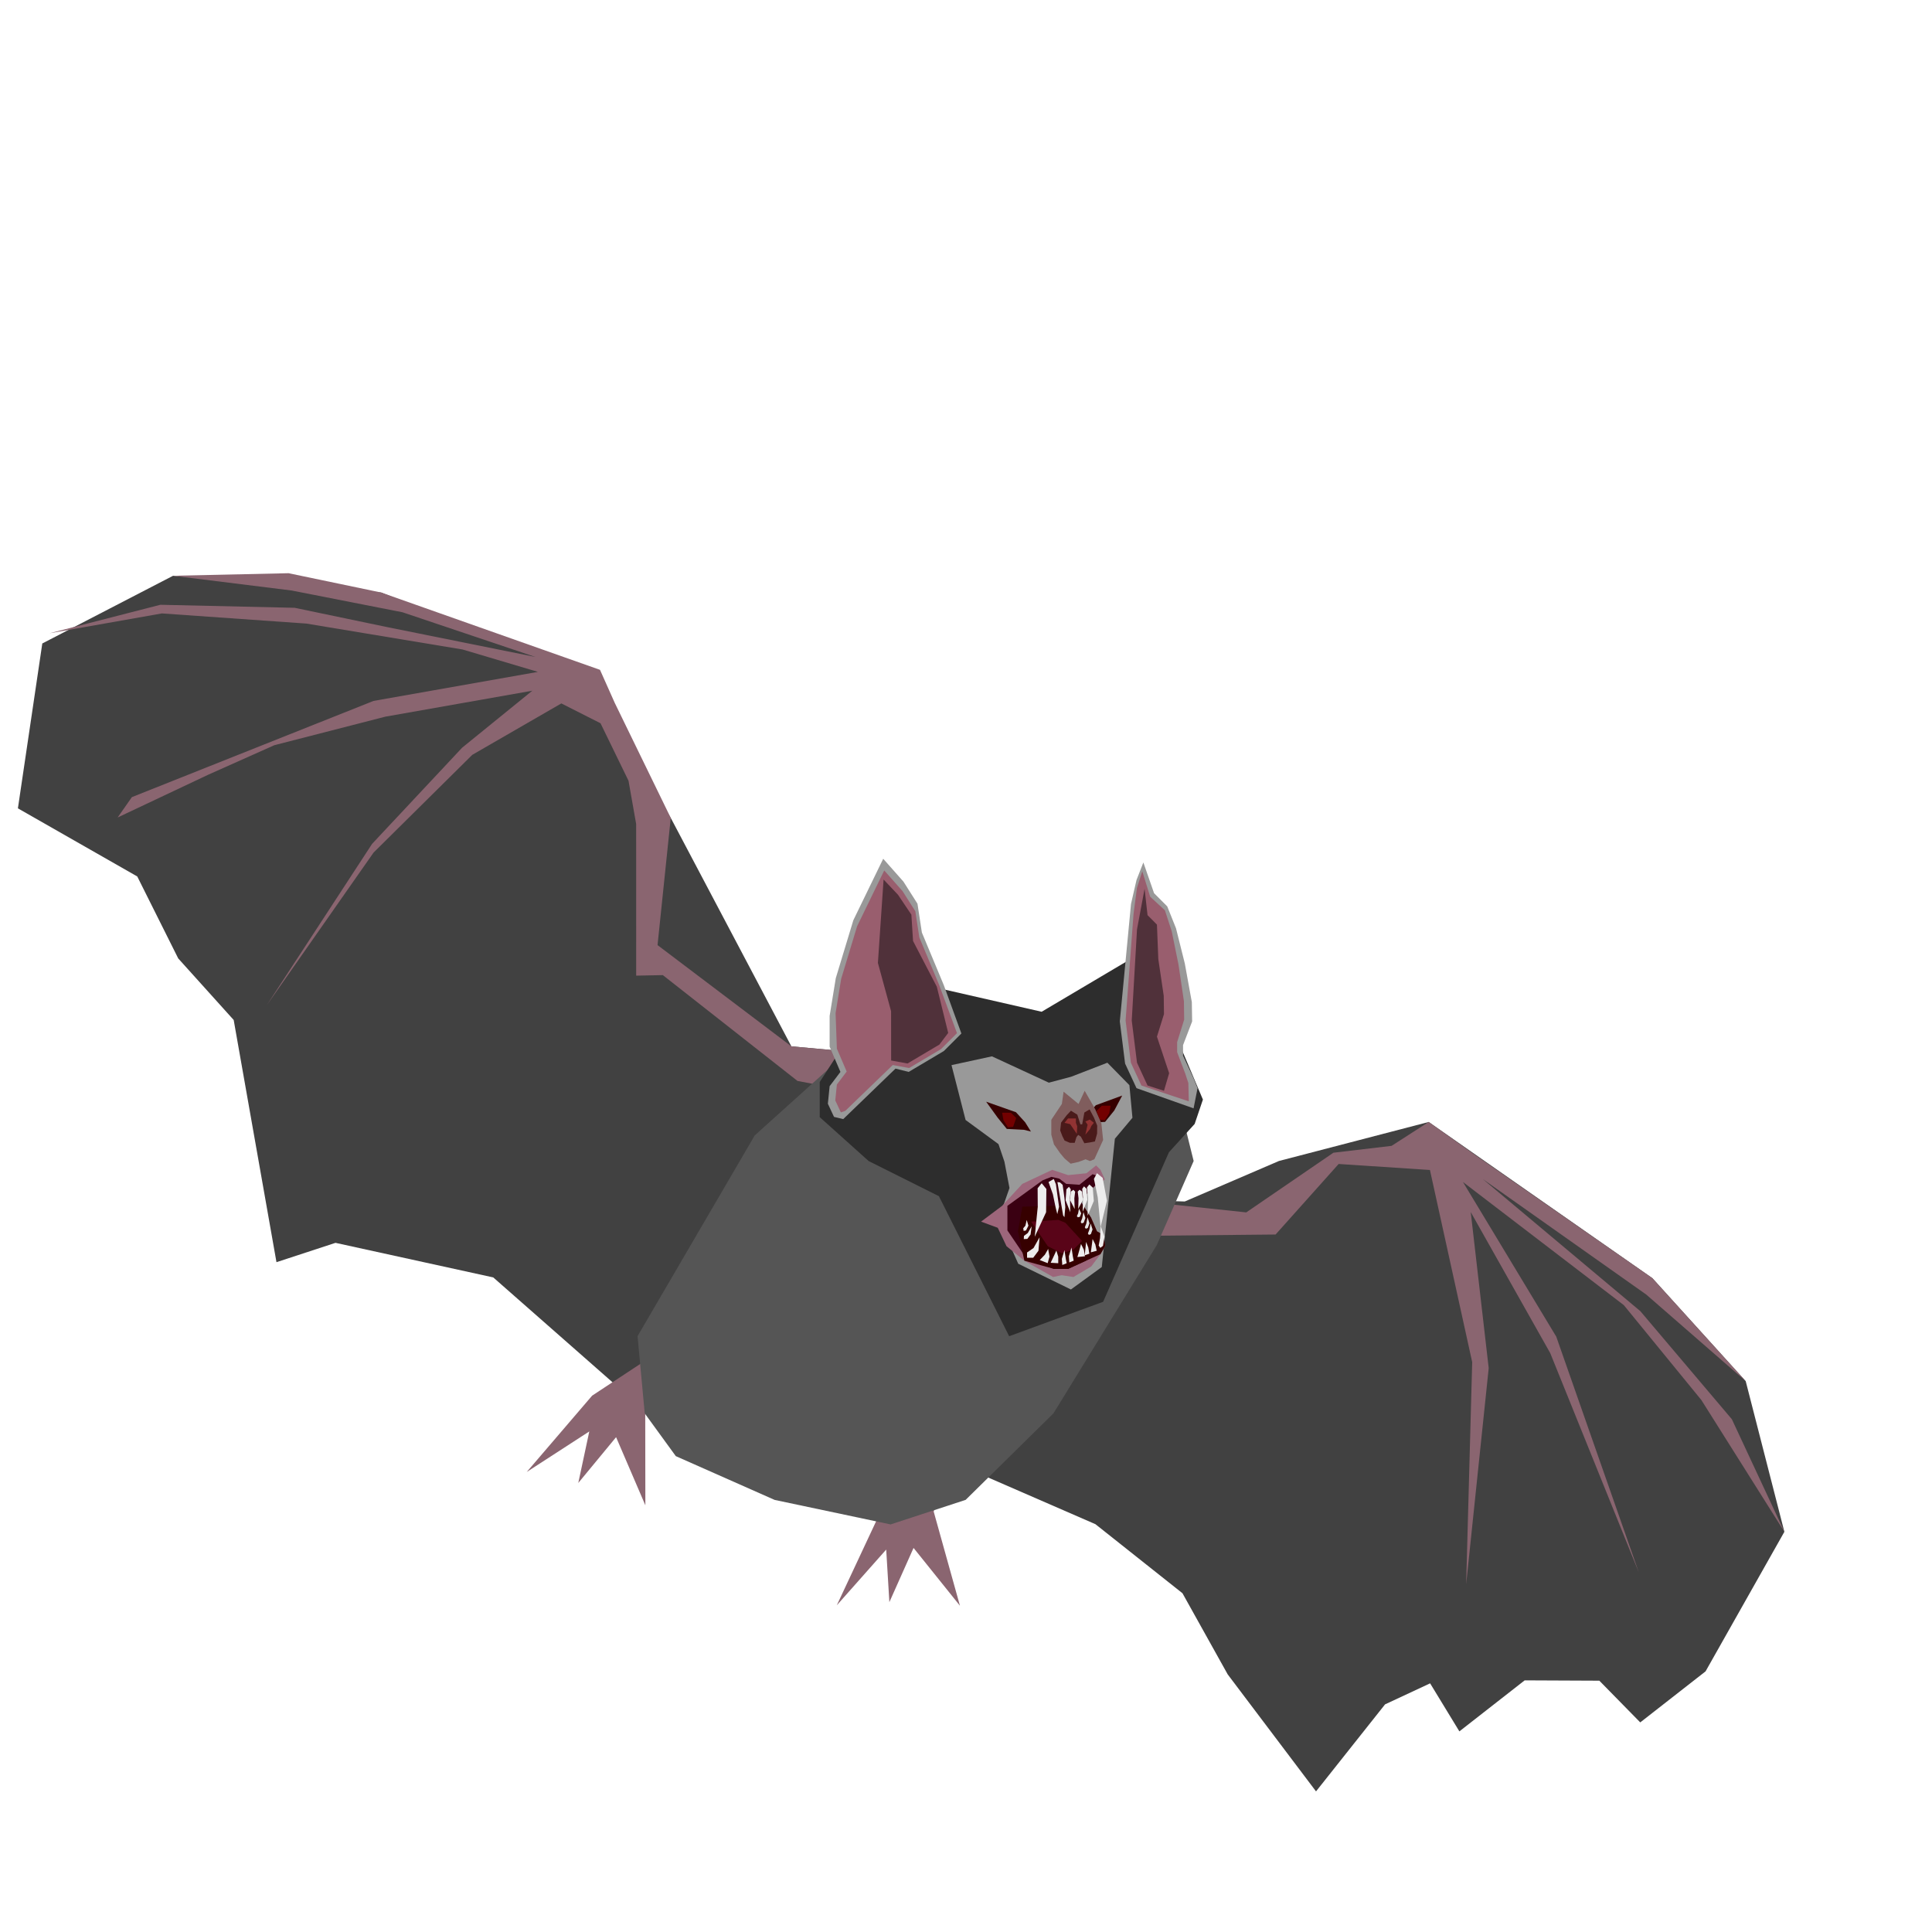 <?xml version="1.0" encoding="UTF-8" standalone="no"?>
<!DOCTYPE svg PUBLIC "-//W3C//DTD SVG 1.1//EN" "http://www.w3.org/Graphics/SVG/1.1/DTD/svg11.dtd">
<svg width="100%" height="100%" viewBox="0 0 1100 1100" version="1.1" xmlns="http://www.w3.org/2000/svg" xmlns:xlink="http://www.w3.org/1999/xlink" xml:space="preserve" xmlns:serif="http://www.serif.com/" style="fill-rule:evenodd;clip-rule:evenodd;stroke-linejoin:round;stroke-miterlimit:2;">
    <g id="BAT-frame-2" serif:id="BAT frame 2" transform="matrix(0.5,0,0,0.5,-140.424,-233.949)">
        <g id="wings">
            <g id="wings-base" serif:id="wings base" transform="matrix(0.985,-0.174,0.174,0.985,-316.604,420.826)">
                <path d="M1500,1545.45L1260,1480L1170,1200L1100,1020L890,890L660,830L500,880L440,1060L560.307,1160L590,1260L640,1340L640,1620L710,1610L880,1680L1040,1880L1313.61,1930L1500,1545.45Z" style="fill:rgb(65,65,65);"/>
            </g>
            <g transform="matrix(0.985,-0.174,0.174,0.985,-316.604,420.826)">
                <path d="M1500,1545.45L1260,1480L1130,1340L1170,1200L1130,1060L1120,1020L890,890L790,850L660,830L790,870L910,916.364L1050,992.727L890,930L790,890L640,860L510,870L640,870L800,910L970,970L1050,1010L860,1010L570,1070L550,1090L660,1060L740,1040L870,1030L1040,1030L950,1080L830,1170L680,1330L830,1180L960,1090L1070,1050L1110,1080L1130,1150L1130,1200L1100,1370L1130,1374.7L1260,1520L1473.23,1600.68L1500,1545.45Z" style="fill:rgb(138,101,112);"/>
            </g>
            <g id="wings-base1" serif:id="wings base" transform="matrix(0.94,0.342,-0.342,0.94,515.943,-251.076)">
                <path d="M1313.61,1930L1470,2000L1606.36,1948.7L1790,1960L1910,2000L1990,2069.22L2130,2160L2170,2040L2210,2000L2260,2040L2310,1960L2390,1931.3L2450,1960L2500,1880L2530,1700L2430,1553.89L2290,1480L1990,1400L1845,1500L1760,1580L1700,1600L1500,1545.45L1313.61,1930Z" style="fill:rgb(65,65,65);"/>
            </g>
            <g transform="matrix(0.94,0.342,-0.342,0.94,515.943,-251.076)">
                <path d="M1473.23,1600.68L1630,1660L1710,1640L1870,1580L1910,1480L2010,1450.89L2130,1640L2210,1880L2150,1640L2070,1480L2210,1600L2390,1800L2210,1580L2050,1450.89L2270,1520L2390,1591.41L2530,1700L2430,1600L2290,1520L2070,1440L2290,1500L2430,1553.89L2290,1480L2050,1416.55L1990,1400L1959.58,1440L1900,1470L1830,1567.74L1700,1600L1500,1545.45L1473.23,1600.68Z" style="fill:rgb(138,101,112);"/>
            </g>
        </g>
        <g>
            <g transform="matrix(0.978,0.209,-0.209,0.978,471.47,-152.359)">
                <path d="M997.25,1995.87L934.633,2059.49L880,2160L940,2100L940,2160L971.198,2100L1020,2168.9L996.573,2060L1013.87,2013.79L997.25,1995.87Z" style="fill:rgb(138,101,112);"/>
            </g>
            <g transform="matrix(0.998,-0.06,0.06,0.998,225.866,193.014)">
                <path d="M997.25,1995.87L934.633,2059.49L880,2160L940,2100L940,2160L971.198,2100L1020,2168.9L996.573,2060L1013.87,2013.79L997.25,1995.87Z" style="fill:rgb(138,101,112);"/>
            </g>
            <g id="body" transform="matrix(0.958,0.288,-0.288,0.958,1063.4,-476.612)">
                <path d="M1168.27,1942.98L787.368,2004.79L717.526,2119.78L655.574,2377.06L688.694,2458.88L736.579,2495.3L858.632,2510.63L993.111,2499.35L1066.86,2448L1134.26,2324.87L1191.75,2107.59L1204.38,2003.88L1168.27,1942.98Z" style="fill:rgb(85,85,85);"/>
            </g>
        </g>
        <g id="head">
            <path d="M1580,1553.05L1466.98,1620L1291.85,1580L1214.28,1700L1214.28,1740L1270,1790L1350,1830L1430,1989.47L1537,1950.27L1611.93,1780L1641.23,1747.75L1650.62,1720L1580,1553.05Z" style="fill:rgb(45,45,45);"/>
            <g id="morda" transform="matrix(-1.83,0.072,-0.042,-1.072,4231.33,3647.48)">
                <path d="M1453.47,1693.91L1485.57,1723.39L1496.79,1771.23L1489.18,1804.1L1491.68,1832.24L1494.94,1851.11L1514.79,1878.08L1522.21,1936.86L1496.87,1944.48L1462.15,1914.18L1448.26,1919.49L1425.3,1932.9L1412.17,1908.17L1411.07,1873.45L1422.5,1851.96L1433.75,1716.45L1453.47,1693.91Z" style="fill:rgb(153,153,153);"/>
            </g>
            <path d="M1398,1859L1417,1866L1427,1887L1447.31,1903.48L1480,1922.05L1489.75,1920L1503.2,1922.05L1523.5,1910L1534,1896L1539.5,1886.5L1537,1874L1530,1870L1523.5,1855L1507.89,1833L1539,1811L1534,1800.01L1529,1795L1518,1803.9L1497,1806L1479,1800L1445,1816L1422,1841L1398,1859Z" style="fill:rgb(157,102,123);"/>
            <g id="mouth">
                <path d="M1428,1841L1428,1869L1449,1900L1480.93,1912.77L1497.18,1912.77L1517.49,1903.48L1523.5,1855L1511,1835L1528.83,1817L1531,1807L1525,1805L1510,1817L1495,1816L1487,1810L1478,1808L1468,1812L1428,1841Z" style="fill:rgb(58,0,18);"/>
                <path d="M1445,1842L1440,1870L1447.31,1903.48L1480.93,1912.77L1497.18,1912.77L1517.49,1903.48L1534,1896L1539.5,1886.5L1537,1874L1530,1870L1523.5,1855L1513.75,1840L1445,1842Z" style="fill:rgb(54,0,0);"/>
                <path id="tongue" d="M1486,1857L1455,1859L1474,1887L1490,1895L1503,1891L1513,1881L1494,1860.27L1486,1857Z" style="fill:rgb(89,4,24);"/>
                <g id="Teeth-Mid" serif:id="Teeth Mid">
                    <g id="teeth" transform="matrix(-0.34,-0.078,-0.048,0.209,2109.44,1595.28)">
                        <path d="M1468.66,1819.59L1468.07,1853.76L1470,1875L1465.86,1881.05L1460,1875L1458.07,1848.59L1468.66,1819.59Z" style="fill:rgb(229,229,229);"/>
                    </g>
                    <g id="teeth1" serif:id="teeth" transform="matrix(-0.34,-0.078,-0.048,0.209,2105.94,1588.28)">
                        <path d="M1468.66,1819.59L1468.07,1853.76L1470,1875L1465.86,1881.05L1460,1875L1458.07,1848.59L1468.66,1819.59Z" style="fill:rgb(229,229,229);"/>
                    </g>
                    <g id="teeth2" serif:id="teeth" transform="matrix(-0.34,-0.078,-0.048,0.209,2101.28,1582.23)">
                        <path d="M1468.66,1819.59L1468.07,1853.76L1470,1875L1465.86,1881.05L1460,1875L1458.07,1848.59L1468.66,1819.59Z" style="fill:rgb(229,229,229);"/>
                    </g>
                    <g id="teeth3" serif:id="teeth" transform="matrix(-0.34,-0.078,-0.036,0.157,2074.37,1673.07)">
                        <path d="M1468.66,1819.59L1468.07,1853.76L1470,1875L1465.86,1881.05L1460,1875L1458.07,1848.59L1468.66,1819.59Z" style="fill:rgb(229,229,229);"/>
                    </g>
                </g>
                <g id="Teeth-lower" serif:id="Teeth lower">
                    <g id="teeth4" serif:id="teeth" transform="matrix(-0.49,-0.035,-0.029,0.403,2306.61,1182.09)">
                        <path d="M1468.66,1819.59L1468.07,1853.76L1470,1875L1465.86,1881.05L1460,1875L1458.07,1848.59L1468.66,1819.59Z" style="fill:rgb(237,237,237);"/>
                    </g>
                    <g transform="matrix(0.79,-0.004,0.005,1,345.443,-5.888)">
                        <path d="M1481.14,1890.56L1485.05,1896.76L1487,1904L1478.51,1905.77L1480.16,1896.52L1481.14,1890.56Z" style="fill:rgb(237,237,237);"/>
                    </g>
                    <g transform="matrix(0.631,-0.003,0.005,1,573.518,-4.01)">
                        <path d="M1481.14,1890.56L1485.05,1896.76L1487,1904L1478.51,1905.77L1480.16,1896.52L1481.14,1890.56Z" style="fill:rgb(237,237,237);"/>
                    </g>
                    <g transform="matrix(0.995,0.101,-0.101,0.995,229.044,-146.245)">
                        <path d="M1481.14,1890.56L1485.05,1896.76L1487,1904L1478.51,1905.77L1480.16,1896.52L1481.14,1890.56Z" style="fill:rgb(237,237,237);"/>
                    </g>
                    <g transform="matrix(-0.924,0.383,0.383,0.924,2142.47,-425.547)">
                        <path d="M1478.3,1891.56L1484.9,1899.64L1487.12,1906.3L1481.73,1906.37L1480.74,1901.37L1478.3,1891.56Z" style="fill:rgb(237,237,237);"/>
                    </g>
                    <g transform="matrix(-0.924,0.383,0.383,0.924,2134.47,-422.615)">
                        <path d="M1478.3,1891.56L1484.9,1899.64L1487.12,1906.3L1481.73,1906.37L1480.74,1901.37L1478.3,1891.56Z" style="fill:rgb(237,237,237);"/>
                    </g>
                    <g transform="matrix(0.965,0.26,-0.26,0.965,545.984,-317.624)">
                        <path d="M1481.14,1890.56L1485.05,1896.76L1487,1904L1478.51,1905.77L1480.16,1896.52L1481.14,1890.56Z" style="fill:rgb(237,237,237);"/>
                    </g>
                    <g transform="matrix(0.953,0.595,-0.542,0.868,1088.71,-631.168)">
                        <path d="M1479.81,1890.32L1485.05,1896.76L1487,1904L1478.51,1905.77L1480.05,1897.65L1479.81,1890.32Z" style="fill:rgb(237,237,237);"/>
                    </g>
                    <g id="teeth5" serif:id="teeth" transform="matrix(-0.581,-0.352,-0.212,0.351,2703.67,1755.14)">
                        <path d="M1468.66,1819.59L1468.07,1853.76L1473.47,1873.66L1468.89,1886.18L1460.08,1877.34L1458.62,1853.06L1468.66,1819.59Z" style="fill:rgb(237,237,237);"/>
                    </g>
                    <g id="teeth6" serif:id="teeth" transform="matrix(-0.324,-0.196,-0.133,0.219,2173.44,1753.7)">
                        <path d="M1468.66,1819.59L1468.07,1853.76L1473.47,1873.66L1468.89,1886.18L1460.08,1877.34L1458.62,1853.06L1468.66,1819.59Z" style="fill:rgb(237,237,237);"/>
                    </g>
                    <g id="teeth7" serif:id="teeth" transform="matrix(-0.324,-0.196,-0.087,0.144,2085.6,1884.87)">
                        <path d="M1474.62,1814.23L1469.13,1851.83L1470.68,1874.74L1465.45,1888.43L1460.08,1877.34L1461.33,1841.2L1474.62,1814.23Z" style="fill:rgb(237,237,237);"/>
                    </g>
                </g>
                <g id="teeth-upper" serif:id="teeth upper">
                    <g id="teeth8" serif:id="teeth" transform="matrix(-0.994,0.112,-0.112,-0.994,3197.72,3509.43)">
                        <path d="M1468.66,1819.59L1468.07,1853.76L1470,1875L1465.86,1881.05L1460,1875L1458.07,1848.59L1468.66,1819.59Z" style="fill:rgb(237,237,237);"/>
                    </g>
                    <g id="teeth9" serif:id="teeth" transform="matrix(-0.66,-0.003,0.002,-0.58,2485.02,2912.06)">
                        <path d="M1468.66,1819.59L1468.07,1853.76L1470,1875L1465.86,1881.05L1460,1875L1458.07,1848.59L1468.66,1819.59Z" style="fill:rgb(237,237,237);"/>
                    </g>
                    <g id="teeth10" serif:id="teeth" transform="matrix(-0.497,-0.002,0.002,-0.472,2240.01,2709.59)">
                        <path d="M1468.66,1819.59L1468.07,1853.76L1470,1875L1465.86,1881.05L1460,1875L1458.07,1848.59L1468.66,1819.59Z" style="fill:rgb(237,237,237);"/>
                    </g>
                    <g id="teeth11" serif:id="teeth" transform="matrix(-0.497,-0.002,0.002,-0.357,2234.92,2497.13)">
                        <path d="M1468.66,1819.59L1468.07,1853.76L1470,1875L1465.86,1881.05L1460,1875L1458.07,1848.59L1468.66,1819.59Z" style="fill:rgb(237,237,237);"/>
                    </g>
                    <g id="teeth12" serif:id="teeth" transform="matrix(0.497,-0.002,-0.002,-0.357,778.297,2497.18)">
                        <path d="M1468.66,1819.59L1468.07,1853.76L1470,1875L1465.86,1881.05L1460,1875L1458.07,1848.59L1468.66,1819.59Z" style="fill:rgb(237,237,237);"/>
                    </g>
                    <g id="teeth13" serif:id="teeth" transform="matrix(0.497,-0.002,-0.002,-0.472,773.317,2710.1)">
                        <path d="M1468.66,1819.59L1468.07,1853.76L1470,1875L1465.86,1881.05L1460,1875L1458.07,1848.59L1468.66,1819.59Z" style="fill:rgb(237,237,237);"/>
                    </g>
                    <g id="teeth14" serif:id="teeth" transform="matrix(-0.441,0.055,-0.063,-0.503,2252.87,2679.93)">
                        <path d="M1468.51,1806.72L1470.86,1853.7L1472.37,1882.69L1465.86,1881.05L1460,1875L1459.57,1845.5L1460.28,1824.7L1465.73,1802.44L1468.51,1806.72Z" style="fill:rgb(237,237,237);"/>
                    </g>
                    <g id="teeth15" serif:id="teeth" transform="matrix(-0.441,0.055,-0.063,-0.503,2245.25,2679.44)">
                        <path d="M1468.22,1824.58L1470.86,1853.7L1478.08,1882.39L1463.73,1887.7L1460,1875L1459.57,1845.5L1459.19,1824.37L1466,1808.43L1468.22,1824.58Z" style="fill:rgb(237,237,237);"/>
                    </g>
                    <g id="teeth16" serif:id="teeth" transform="matrix(-0.996,-0.084,0.084,-0.996,2769.03,3811.93)">
                        <path d="M1468.66,1819.59L1468.07,1853.76L1470,1875L1465.86,1881.05L1460,1875L1458.07,1848.59L1468.66,1819.59Z" style="fill:rgb(237,237,237);"/>
                    </g>
                </g>
            </g>
            <g id="Eye-left" serif:id="Eye left" transform="matrix(1,0,0,1,107.5,-8)">
                <g transform="matrix(-1.346,0,0,1.208,3359.19,-365.625)">
                    <path d="M1439.8,1738.45L1417.51,1729.35L1424.2,1743.41L1432.01,1754.17L1446.49,1755L1452.43,1756.65L1447.57,1747.97L1439.8,1738.45Z" style="fill:rgb(54,0,0);"/>
                </g>
                <g transform="matrix(-1,0,0,1,2860,0)">
                    <path d="M1438,1741L1432,1735L1422,1735L1423.5,1743.5L1428.5,1751.5L1434.5,1751L1438,1741Z" style="fill:rgb(115,0,0);"/>
                </g>
            </g>
            <g id="Eye-right" serif:id="Eye right">
                <g transform="matrix(1.346,0,0,1.208,-500.192,-365.625)">
                    <path d="M1439.8,1738.45L1414.54,1728.52L1424.2,1743.41L1432.01,1754.17L1446.49,1755L1452.43,1756.65L1447.57,1747.97L1439.8,1738.45Z" style="fill:rgb(54,0,0);"/>
                </g>
                <path d="M1438,1741L1432,1735L1422,1735L1423.5,1743.5L1428.5,1751.5L1434.5,1751L1438,1741Z" style="fill:rgb(115,0,0);"/>
            </g>
            <g id="Nose">
                <path d="M1516,1710L1509,1725L1492,1711L1490,1725L1478,1743L1478,1760L1481,1771L1488,1781L1493,1787L1500,1793L1509,1791L1517,1788L1522,1790L1527,1788L1537,1766L1535,1747L1528,1731L1516,1710Z" style="fill:rgb(128,93,93);"/>
                <g transform="matrix(0.695,0,0,0.47,463.415,928.506)">
                    <path d="M1522.61,1707.87L1513.98,1715.32L1510.38,1744.05L1507.5,1744.05L1502.46,1720.64L1492,1711L1485.19,1721.7L1475.84,1739.8L1474.4,1758.95L1478,1772.78L1481.6,1783.42L1490.23,1788.74L1498.15,1788.74L1501.02,1774.91L1503.9,1769.59L1508.22,1773.85L1513.98,1789.81L1522.61,1788L1531.24,1785.55L1534.84,1766.4L1535,1747L1529.81,1728.09L1522.61,1707.87Z" style="fill:rgb(74,26,26);"/>
                </g>
                <g transform="matrix(-1,0,0,1,3003,0)">
                    <path d="M1506,1741.5L1497,1741.5L1497,1746.5L1495.5,1750.5L1496,1759L1503.5,1748L1510,1746.5L1506,1741.5Z" style="fill:rgb(146,51,51);"/>
                </g>
                <g transform="matrix(-0.516,-0.399,-0.581,0.752,3310.69,1034.07)">
                    <path d="M1506,1741.5L1497,1741.5L1497,1746.5L1495.5,1750.5L1496,1759L1503.5,1748L1510,1746.5L1506,1741.5Z" style="fill:rgb(146,51,51);"/>
                </g>
            </g>
            <path d="M1582.82,1450L1595,1485L1610,1500L1620,1525L1630,1565L1638,1609L1638.36,1631L1628,1658L1628,1670L1640,1695.82L1644.52,1706.99L1640,1730L1575,1706.99L1562,1679L1556,1631L1568.74,1497.28L1575,1470L1582.82,1450Z" style="fill:rgb(153,153,153);"/>
            <g transform="matrix(0.773,0,0,0.95,362.826,79.5)">
                <path d="M1576.65,1453.16L1588.29,1483.68L1610,1500L1620,1525L1630,1565L1638,1609L1638.36,1631L1628,1658L1628,1670L1640,1695.82L1644.52,1706.99L1645.19,1728.95L1575.35,1710L1559.84,1682.63L1552.08,1632.11L1563.72,1504.74L1568.82,1473.16L1576.65,1453.16Z" style="fill:rgb(153,94,110);"/>
            </g>
            <g transform="matrix(0.773,0,0,0.95,362.826,79.5)">
                <path d="M1580.05,1474.21L1584.41,1505.79L1598.26,1517.12L1600.26,1558.42L1608.26,1602.42L1608.62,1624.42L1598.26,1651.42L1616.23,1695.26L1608.62,1716.32L1584.41,1710L1568.89,1682.63L1561.13,1632.11L1568.89,1522.83L1580.05,1474.21Z" style="fill:rgb(80,49,58);"/>
            </g>
            <g id="Ear-right" serif:id="Ear right">
                <g transform="matrix(1.455,0,0,1.018,-563.636,-86.313)">
                    <path d="M1271.62,1505L1287.44,1530.54L1298.44,1555.28L1301.88,1587.51L1319.06,1646.43L1332.81,1700.45L1319.06,1720.1L1291.56,1743.44L1281.25,1739.74L1240.34,1796.22L1233.12,1793.76L1228.31,1779.03L1229.69,1759.39L1238.14,1743.44L1229.69,1715.19L1229.69,1680.81L1234.5,1638.58L1248.25,1573.75L1271.62,1505Z" style="fill:rgb(153,153,153);"/>
                </g>
                <g transform="matrix(1.321,0,0,0.924,-392.078,68.475)">
                    <path d="M1271.62,1505L1287.44,1530.54L1298.44,1555.28L1301.88,1587.51L1319.06,1646.43L1334.33,1705.51L1320.58,1725.15L1293.08,1748.49L1278.98,1744.8L1238.07,1801.27L1234.24,1803.18L1229.43,1788.45L1230.8,1768.8L1239.25,1752.85L1230.8,1724.61L1229.69,1680.81L1234.5,1638.58L1248.25,1573.75L1271.62,1505Z" style="fill:rgb(153,94,110);"/>
                </g>
                <g transform="matrix(1.321,0,0,0.924,-392.078,68.475)">
                    <path d="M1271.06,1516.19L1283.45,1534.88L1295.02,1559.47L1296.46,1591.92L1316.97,1648.34L1326.76,1705.24L1319.18,1719.58L1291.68,1742.91L1277.58,1739.22L1277.53,1678.47L1266.17,1618.97L1271.06,1516.19Z" style="fill:rgb(80,49,58);"/>
                </g>
            </g>
        </g>
    </g>
</svg>
